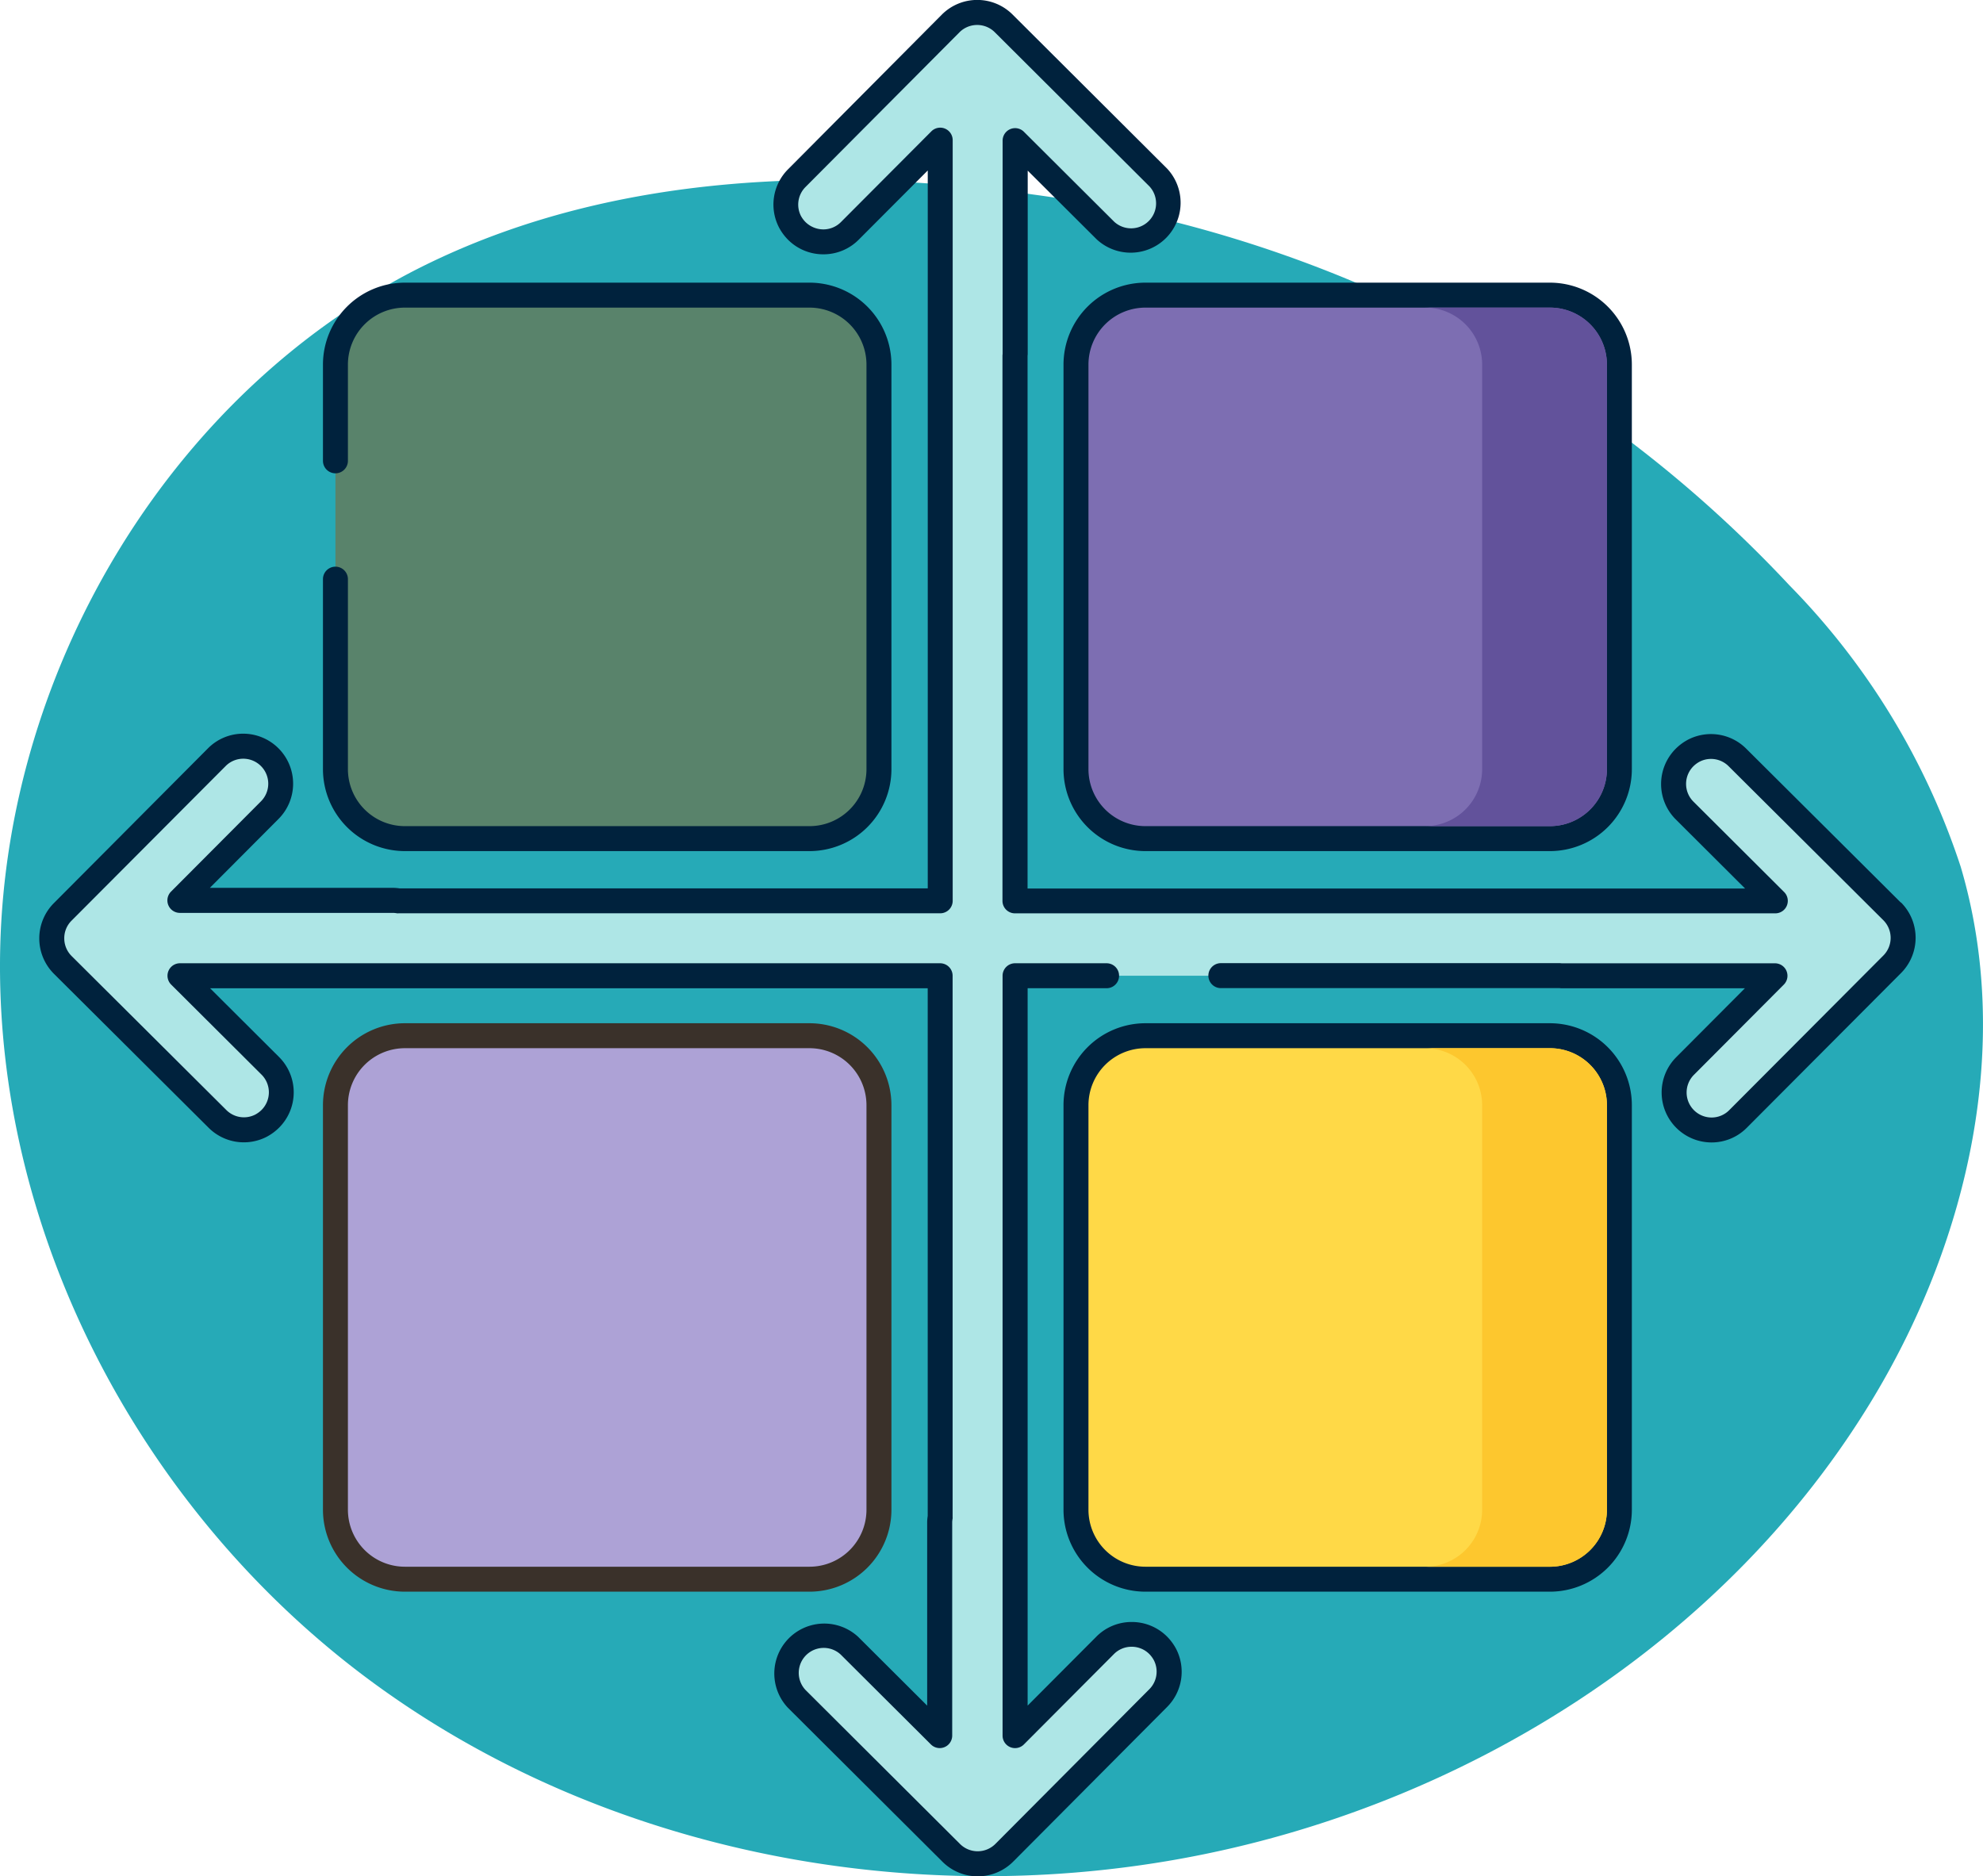 <svg xmlns="http://www.w3.org/2000/svg" width="78.501" height="74.271" viewBox="0 0 78.501 74.271">
  <g id="Grupo_1101901" data-name="Grupo 1101901" transform="translate(-244 -31154.363)">
    <path id="_12068" data-name="12068" d="M72.033,71.913c-8.038-1.11-16.53-.839-23.844,2.675C38.045,79.46,31.382,90.507,31.127,101.757s5.606,22.305,14.66,28.988,21,9.051,32.068,7.045c11.165-2.023,21.645-8.583,27.469-18.322,3.735-6.245,5.48-13.956,3.417-20.934a28.6,28.6,0,0,0-6.787-11.156A50.145,50.145,0,0,0,72.033,71.913Z" transform="translate(212.881 31090.152)" fill="#26aab7"/>
    <g id="matriz" transform="translate(230.307 31139.111)">
      <path id="Trazado_878178" data-name="Trazado 878178" d="M89.6,52.337l-6.121-6.093a1.481,1.481,0,0,0-1.723-.274,1.573,1.573,0,0,0-.373.272,1.482,1.482,0,0,0,0,2.1l3.591,3.579h-30.1V30.331c0-.018.006-.036.006-.054V21.82l3.574,3.561a1.483,1.483,0,0,0,2.092-2.1l-6.12-6.1a1.484,1.484,0,0,0-2.1,0l-6.093,6.121a1.481,1.481,0,0,0-.274,1.723,1.562,1.562,0,0,0,.272.373,1.483,1.483,0,0,0,2.1,0l3.579-3.591v30.11H30.481a1.485,1.485,0,0,0-.2-.021H21.82l3.561-3.574a1.483,1.483,0,0,0-2.1-2.092l-6.1,6.12a1.484,1.484,0,0,0,0,2.1l6.121,6.093a1.481,1.481,0,0,0,1.723.274,1.569,1.569,0,0,0,.373-.272,1.483,1.483,0,0,0,0-2.1l-3.576-3.564h30.1V76.3a1.484,1.484,0,0,0-.02.2v8.457L48.324,81.4a1.483,1.483,0,0,0-2.092,2.1l6.12,6.1a1.484,1.484,0,0,0,2.1,0l6.093-6.121a1.481,1.481,0,0,0,.274-1.723,1.561,1.561,0,0,0-.272-.373,1.483,1.483,0,0,0-2.1,0l-3.564,3.576V54.882H76.454c.018,0,.036.006.054.006h8.457L81.4,58.462a1.483,1.483,0,0,0,2.1,2.092l6.1-6.12a1.485,1.485,0,0,0,0-2.1Z" transform="translate(-1.005 -1.005)" fill="#aee6e6"/>
      <path id="Trazado_878179" data-name="Trazado 878179" d="M88.943,50.982,82.822,44.89a1.974,1.974,0,0,0-2.3-.361,2.046,2.046,0,0,0-.49.36,1.976,1.976,0,0,0,0,2.8l2.744,2.735H54.371V29.353c0-.026.006-.063.006-.081V22.006l2.733,2.723a1.977,1.977,0,0,0,2.788-2.8l-6.119-6.1a1.98,1.98,0,0,0-2.8,0L44.89,21.953a1.974,1.974,0,0,0-.36,2.3,2.055,2.055,0,0,0,.36.49,1.966,1.966,0,0,0,1.4.576h.006a1.959,1.959,0,0,0,1.393-.581L50.42,22V50.419H29.511a1.675,1.675,0,0,0-.239-.021H22l2.723-2.732a1.978,1.978,0,0,0-1.4-3.371h0a1.962,1.962,0,0,0-1.4.583L15.828,51a1.979,1.979,0,0,0,0,2.8l6.121,6.092a1.974,1.974,0,0,0,2.3.361,2.062,2.062,0,0,0,.49-.36,1.976,1.976,0,0,0,0-2.8l-2.729-2.72H50.418V75.264a1.679,1.679,0,0,0-.021.239V82.77l-2.732-2.723a1.977,1.977,0,0,0-2.788,2.8L51,88.947a1.98,1.98,0,0,0,2.8,0l6.092-6.121a1.973,1.973,0,0,0,.361-2.3,2.053,2.053,0,0,0-.36-.49,1.968,1.968,0,0,0-1.4-.577h-.006a1.958,1.958,0,0,0-1.393.581l-2.72,2.729V54.371H57.5a.494.494,0,0,0,0-.988H53.876a.494.494,0,0,0-.494.494v30.08a.494.494,0,0,0,.844.349l3.564-3.577a.981.981,0,0,1,.7-.29h0a.985.985,0,0,1,.7.288,1.066,1.066,0,0,1,.182.248.985.985,0,0,1-.184,1.149l-6.092,6.121a.99.99,0,0,1-1.4,0l-6.12-6.1a.989.989,0,0,1,1.395-1.4l3.574,3.561a.494.494,0,0,0,.843-.35V75.5a1.072,1.072,0,0,1,.016-.136.518.518,0,0,0,0-.068V53.877a.494.494,0,0,0-.494-.494H20.817a.494.494,0,0,0-.348.844l3.577,3.564a.988.988,0,0,1,0,1.4,1.071,1.071,0,0,1-.248.182.985.985,0,0,1-1.149-.184l-6.121-6.092a.987.987,0,0,1-.291-.7.976.976,0,0,1,.288-.7l6.1-6.12a.981.981,0,0,1,.7-.291h0a.989.989,0,0,1,.7,1.686l-3.561,3.574a.494.494,0,0,0,.35.843h8.457a1.08,1.08,0,0,1,.136.016.467.467,0,0,0,.068,0H50.913a.494.494,0,0,0,.494-.494V20.8a.494.494,0,0,0-.844-.349l-3.58,3.592a.98.98,0,0,1-.7.29,1.018,1.018,0,0,1-.7-.288A1.08,1.08,0,0,1,45.4,23.8a.986.986,0,0,1,.184-1.149l6.092-6.121a.99.99,0,0,1,1.4,0l6.12,6.1a.989.989,0,0,1-1.395,1.4l-3.574-3.561a.494.494,0,0,0-.843.35V29.25c0,.024-.006.058-.006.076V50.913a.494.494,0,0,0,.494.494h30.1a.494.494,0,0,0,.349-.844l-3.591-3.579a.989.989,0,0,1,0-1.4,1.066,1.066,0,0,1,.248-.182.985.985,0,0,1,1.149.184l6.121,6.092a.99.99,0,0,1,0,1.4l-6.1,6.12a.981.981,0,0,1-.7.291h0a.99.99,0,0,1-.7-1.687l3.561-3.574a.494.494,0,0,0-.35-.843H75.527c-.026,0-.06-.006-.079-.006H62.023a.494.494,0,0,0,0,.988H75.418c.027,0,.065.006.084.006h7.267l-2.723,2.732a1.978,1.978,0,0,0,1.4,3.371h0a1.962,1.962,0,0,0,1.4-.583l6.1-6.119a1.979,1.979,0,0,0,0-2.8Z" transform="translate(0 0)" fill="#00223d"/>
      <path id="Trazado_878180" data-name="Trazado 878180" d="M69.6,50.722H53.586a2.748,2.748,0,0,0-2.748,2.748V69.488a2.748,2.748,0,0,0,2.748,2.748H69.6a2.748,2.748,0,0,0,2.748-2.748V53.47A2.749,2.749,0,0,0,69.6,50.722Z" transform="translate(-23.866 -23.787)" fill="#59836b"/>
      <path id="Trazado_878181" data-name="Trazado 878181" d="M68.6,49.222H52.58a3.246,3.246,0,0,0-3.242,3.242v3.811a.494.494,0,0,0,.988,0V52.464A2.257,2.257,0,0,1,52.58,50.21H68.6a2.257,2.257,0,0,1,2.254,2.254V68.482A2.257,2.257,0,0,1,68.6,70.736H52.58a2.257,2.257,0,0,1-2.254-2.254V60.959a.494.494,0,0,0-.988,0v7.523a3.246,3.246,0,0,0,3.242,3.242H68.6a3.246,3.246,0,0,0,3.242-3.242V52.464A3.246,3.246,0,0,0,68.6,49.222Z" transform="translate(-22.86 -22.781)" fill="#00223d"/>
      <path id="Trazado_878182" data-name="Trazado 878182" d="M158.609,50.722H142.591a2.748,2.748,0,0,0-2.748,2.748V69.488a2.748,2.748,0,0,0,2.748,2.748h16.018a2.748,2.748,0,0,0,2.748-2.748V53.47A2.748,2.748,0,0,0,158.609,50.722Z" transform="translate(-83.555 -23.787)" fill="#7d6eb2"/>
      <path id="Trazado_878183" data-name="Trazado 878183" d="M157.6,49.222H141.585a3.246,3.246,0,0,0-3.242,3.242V68.482a3.246,3.246,0,0,0,3.242,3.242H157.6a3.246,3.246,0,0,0,3.242-3.242V52.464a3.246,3.246,0,0,0-3.242-3.242Zm2.254,19.26a2.257,2.257,0,0,1-2.254,2.254H141.585a2.257,2.257,0,0,1-2.254-2.254V52.464a2.257,2.257,0,0,1,2.254-2.254H157.6a2.257,2.257,0,0,1,2.254,2.254Z" transform="translate(-82.549 -22.781)" fill="#00223d"/>
      <path id="Trazado_878184" data-name="Trazado 878184" d="M69.6,139.728H53.586a2.748,2.748,0,0,0-2.748,2.748v16.018a2.748,2.748,0,0,0,2.748,2.748H69.6a2.748,2.748,0,0,0,2.748-2.748V142.476A2.748,2.748,0,0,0,69.6,139.728Z" transform="translate(-23.866 -83.477)" fill="#ada2d6"/>
      <path id="Trazado_878185" data-name="Trazado 878185" d="M68.6,138.228H52.58a3.246,3.246,0,0,0-3.242,3.242v16.018a3.246,3.246,0,0,0,3.242,3.242H68.6a3.246,3.246,0,0,0,3.242-3.242V141.47A3.246,3.246,0,0,0,68.6,138.228Zm2.254,19.26a2.257,2.257,0,0,1-2.254,2.254H52.58a2.257,2.257,0,0,1-2.254-2.254V141.47a2.257,2.257,0,0,1,2.254-2.254H68.6a2.257,2.257,0,0,1,2.254,2.254v16.018Z" transform="translate(-22.86 -82.471)" fill="#3a312a"/>
      <path id="Trazado_878186" data-name="Trazado 878186" d="M158.609,139.728H142.591a2.748,2.748,0,0,0-2.748,2.748v16.018a2.748,2.748,0,0,0,2.748,2.748h16.018a2.748,2.748,0,0,0,2.748-2.748V142.476A2.748,2.748,0,0,0,158.609,139.728Z" transform="translate(-83.555 -83.477)" fill="#ffd947"/>
      <path id="Trazado_878187" data-name="Trazado 878187" d="M157.6,138.228H141.585a3.246,3.246,0,0,0-3.242,3.242v16.018a3.246,3.246,0,0,0,3.242,3.242H157.6a3.246,3.246,0,0,0,3.242-3.242V141.47A3.246,3.246,0,0,0,157.6,138.228Zm2.254,19.26a2.257,2.257,0,0,1-2.254,2.254H141.585a2.257,2.257,0,0,1-2.254-2.254V141.47a2.257,2.257,0,0,1,2.254-2.254H157.6a2.257,2.257,0,0,1,2.254,2.254Z" transform="translate(-82.549 -82.471)" fill="#00223d"/>
      <path id="Trazado_878188" data-name="Trazado 878188" d="M186.761,52.22H181.82a2.257,2.257,0,0,1,2.253,2.256V70.493a2.256,2.256,0,0,1-2.253,2.253h4.941a2.256,2.256,0,0,0,2.253-2.253V54.476A2.257,2.257,0,0,0,186.761,52.22Z" transform="translate(-111.706 -24.792)" fill="#62529b"/>
      <path id="Trazado_878189" data-name="Trazado 878189" d="M186.761,141.23H181.82a2.256,2.256,0,0,1,2.253,2.253V159.5a2.257,2.257,0,0,1-2.253,2.256h4.941a2.257,2.257,0,0,0,2.253-2.256V143.483A2.256,2.256,0,0,0,186.761,141.23Z" transform="translate(-111.706 -84.484)" fill="#fdc72e"/>
    </g>
  </g>
</svg>
